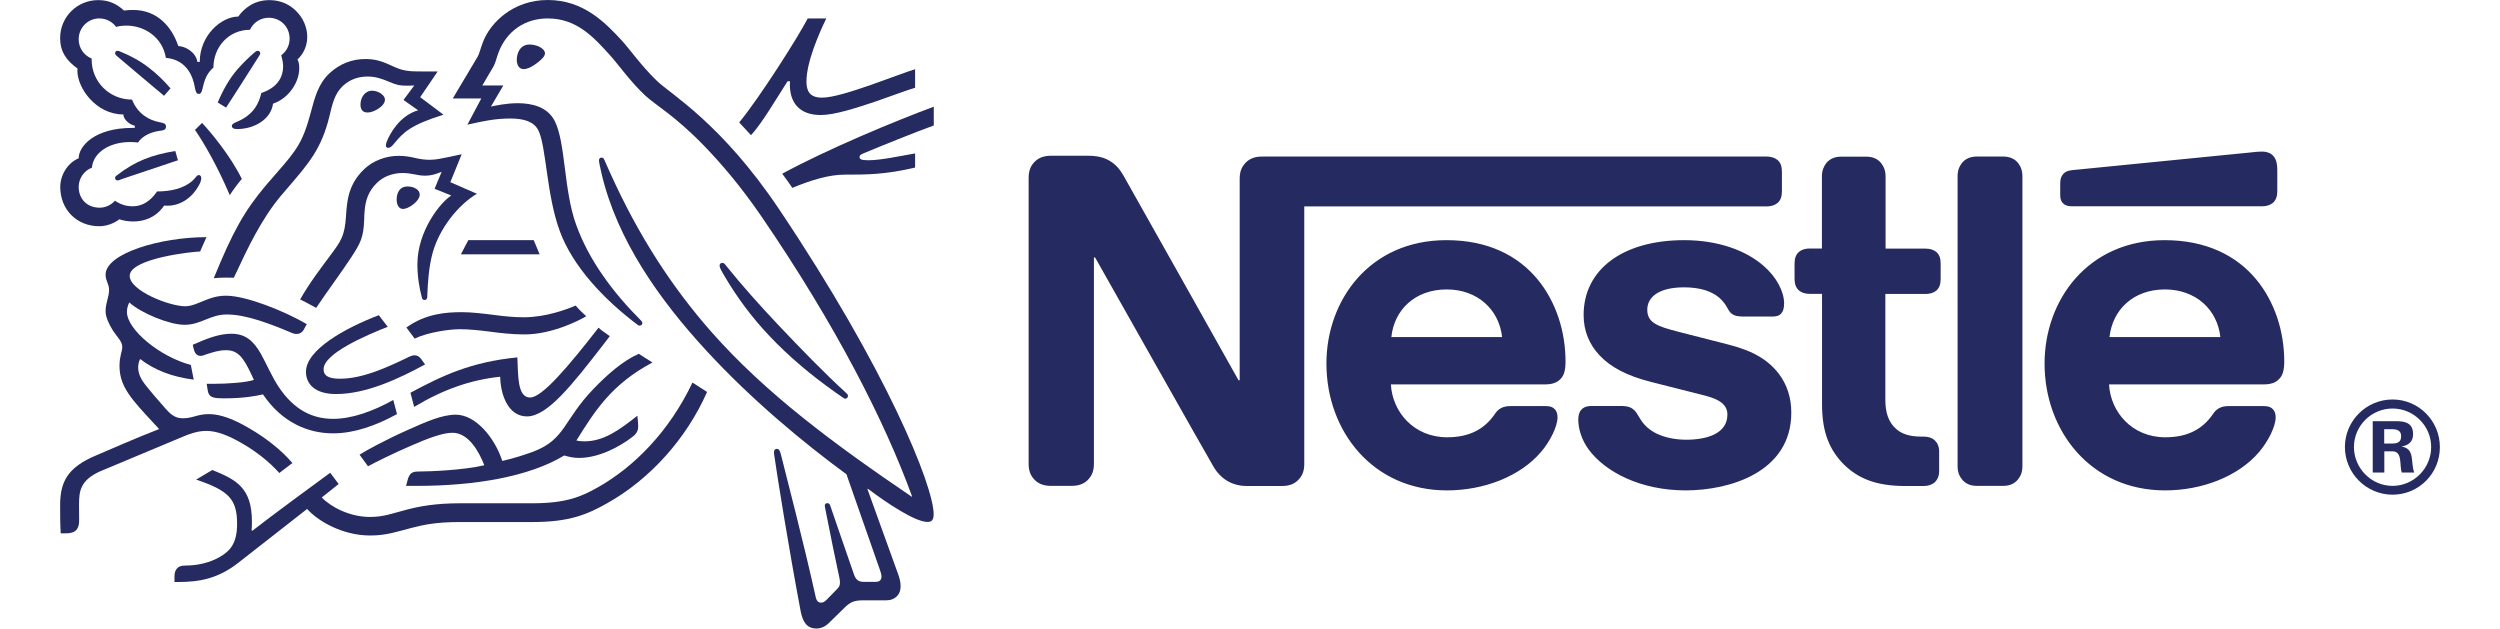 <?xml version="1.0" encoding="utf-8"?>
<!DOCTYPE svg PUBLIC "-//W3C//DTD SVG 1.1//EN" "http://www.w3.org/Graphics/SVG/1.1/DTD/svg11.dtd">
<svg version="1.1" id="Layer_1" xmlns="http://www.w3.org/2000/svg" xmlns:xlink="http://www.w3.org/1999/xlink" x="0px" y="0px"
	 width="200.522px" height="50.421px" viewBox="1.179 21.51 20.522 5.421" enable-background="new 1.179 21.51 20.522 5.421"
	 xml:space="preserve">
<title  id="title">NESTLÉ A gusto con la vida</title>
<g>
	<path fill="#252B60" d="M11.393,22.924c-0.027,0.032-0.042,0.068-0.042,0.131v1.734h-0.01c0,0-0.949-1.691-0.995-1.77
		c-0.032-0.055-0.068-0.093-0.116-0.122c-0.048-0.027-0.097-0.044-0.193-0.044H9.724c-0.073,0-0.119,0.025-0.151,0.063
		c-0.027,0.032-0.042,0.069-0.042,0.132v2.458c0,0.062,0.015,0.099,0.042,0.131C9.605,25.676,9.651,25.7,9.724,25.7h0.177
		c0.073,0,0.119-0.024,0.151-0.063c0.027-0.032,0.042-0.068,0.042-0.131v-1.776h0.01c0,0,0.985,1.745,1.025,1.811
		c0.055,0.091,0.149,0.16,0.283,0.16h0.304c0.072,0,0.118-0.024,0.15-0.063c0.027-0.032,0.042-0.068,0.042-0.131v-2.217h3.989
		c0.04,0,0.071-0.012,0.094-0.031c0.025-0.023,0.036-0.054,0.036-0.099V22.99c0-0.045-0.011-0.076-0.036-0.099
		c-0.023-0.019-0.054-0.031-0.094-0.031h-4.354C11.471,22.86,11.425,22.885,11.393,22.924 M13.134,23.581
		c-0.663,0-1.035,0.518-1.035,1.064c0,0.582,0.399,1.094,1.039,1.094c0.319,0,0.632-0.12,0.812-0.332
		c0.079-0.092,0.142-0.22,0.142-0.298c0-0.026-0.006-0.05-0.021-0.067c-0.016-0.019-0.038-0.03-0.079-0.03h-0.307
		c-0.062,0-0.104,0.022-0.134,0.069c-0.09,0.131-0.22,0.2-0.411,0.2c-0.287,0-0.472-0.218-0.485-0.456h1.329
		c0.059,0,0.101-0.014,0.13-0.043c0.032-0.03,0.047-0.074,0.047-0.156c0-0.25-0.078-0.51-0.242-0.708
		C13.751,23.716,13.495,23.581,13.134,23.581 M15.184,23.581c-0.523,0-0.867,0.248-0.867,0.646c0,0.141,0.052,0.256,0.136,0.346
		c0.097,0.104,0.237,0.177,0.439,0.229l0.438,0.111c0.12,0.029,0.227,0.066,0.227,0.172c0,0.162-0.172,0.217-0.355,0.217
		c-0.09,0-0.183-0.017-0.26-0.055c-0.053-0.027-0.099-0.065-0.132-0.117c-0.029-0.043-0.038-0.076-0.082-0.102
		c-0.027-0.015-0.059-0.017-0.103-0.017h-0.237c-0.052,0-0.077,0.016-0.094,0.036c-0.017,0.021-0.023,0.052-0.023,0.082
		c0,0.076,0.027,0.172,0.09,0.258c0.145,0.195,0.449,0.352,0.836,0.352c0.382,0,0.911-0.158,0.911-0.67
		c0-0.132-0.038-0.244-0.108-0.336c-0.09-0.117-0.218-0.197-0.436-0.252l-0.434-0.111c-0.179-0.046-0.264-0.078-0.264-0.189
		c0-0.107,0.096-0.193,0.317-0.193c0.13,0,0.248,0.029,0.324,0.109c0.063,0.067,0.052,0.101,0.102,0.128
		c0.03,0.015,0.065,0.015,0.118,0.015h0.216c0.035,0,0.06-0.006,0.078-0.027c0.016-0.017,0.025-0.043,0.025-0.087
		c0-0.1-0.065-0.228-0.179-0.325C15.714,23.668,15.474,23.581,15.184,23.581 M16.373,23.653h-0.107c-0.04,0-0.071,0.011-0.093,0.03
		c-0.025,0.023-0.037,0.054-0.037,0.1v0.131c0,0.046,0.012,0.077,0.037,0.1c0.022,0.019,0.053,0.03,0.093,0.03h0.107v0.954
		c0,0.244,0.067,0.396,0.191,0.52c0.115,0.111,0.264,0.183,0.523,0.183h0.162c0.04,0,0.071-0.011,0.094-0.03
		c0.025-0.023,0.04-0.054,0.04-0.1v-0.166c0-0.046-0.015-0.076-0.04-0.1c-0.023-0.02-0.054-0.03-0.094-0.03h-0.023
		c-0.103,0-0.174-0.026-0.221-0.073c-0.058-0.053-0.086-0.135-0.086-0.242v-0.915h0.347c0.041,0,0.071-0.011,0.094-0.03
		c0.025-0.023,0.036-0.054,0.036-0.1v-0.131c0-0.046-0.011-0.077-0.036-0.1c-0.023-0.019-0.053-0.03-0.094-0.03h-0.345v-0.623
		c0-0.05-0.016-0.086-0.039-0.115c-0.028-0.034-0.068-0.055-0.128-0.055h-0.216c-0.059,0-0.099,0.021-0.128,0.055
		c-0.022,0.029-0.038,0.065-0.038,0.115V23.653z M17.542,25.53c0,0.05,0.015,0.086,0.038,0.114c0.028,0.035,0.069,0.056,0.128,0.056
		h0.227c0.059,0,0.1-0.021,0.128-0.056c0.023-0.028,0.038-0.064,0.038-0.114v-2.5c0-0.05-0.015-0.086-0.038-0.115
		c-0.028-0.034-0.069-0.055-0.128-0.055h-0.227c-0.059,0-0.1,0.021-0.128,0.055c-0.023,0.029-0.038,0.065-0.038,0.115V25.53z
		 M12.659,24.417c0.024-0.235,0.204-0.411,0.477-0.411c0.268,0,0.453,0.176,0.478,0.411H12.659z M20.169,23.289
		c0.04,0,0.071-0.012,0.094-0.031c0.024-0.023,0.036-0.054,0.036-0.099v-0.178c0-0.069-0.013-0.103-0.036-0.128
		c-0.021-0.023-0.056-0.036-0.094-0.036c-0.031,0-0.061,0.003-0.113,0.009l-1.524,0.151c-0.044,0.004-0.065,0.017-0.08,0.035
		c-0.017,0.019-0.025,0.044-0.025,0.078v0.099c0,0.038,0.008,0.056,0.021,0.071c0.017,0.019,0.042,0.029,0.077,0.029H20.169z
		 M19.327,23.581c-0.663,0-1.035,0.518-1.035,1.064c0,0.582,0.399,1.094,1.039,1.094c0.319,0,0.632-0.12,0.812-0.332
		c0.078-0.092,0.142-0.22,0.142-0.298c0-0.026-0.006-0.05-0.021-0.067c-0.016-0.019-0.039-0.03-0.079-0.03h-0.307
		c-0.062,0-0.104,0.022-0.134,0.069c-0.09,0.131-0.22,0.2-0.411,0.2c-0.287,0-0.472-0.218-0.485-0.456h1.333
		c0.06,0,0.102-0.014,0.13-0.043c0.033-0.03,0.048-0.074,0.048-0.156c0-0.25-0.078-0.51-0.243-0.708
		C19.948,23.716,19.688,23.581,19.327,23.581 M18.852,24.417c0.025-0.235,0.205-0.411,0.478-0.411c0.268,0,0.453,0.176,0.478,0.411
		H18.852z"/>
	<path fill="#252B60" d="M7.377,23.311c-0.495-0.737-0.929-0.986-1.051-1.103c-0.134-0.129-0.236-0.275-0.301-0.346
		C5.88,21.705,5.692,21.51,5.384,21.51c-0.297,0-0.494,0.194-0.558,0.361c-0.019,0.048-0.033,0.106-0.046,0.127
		c-0.029,0.048-0.161,0.272-0.215,0.361h0.246l-0.12,0.226c0.139-0.031,0.239-0.053,0.372-0.053c0.118,0,0.203,0.028,0.24,0.102
		c0.069,0.138,0.069,0.557,0.186,0.872c0.109,0.296,0.375,0.585,0.674,0.808c0.004,0.002,0.008,0.004,0.013,0.004
		c0.015,0,0.024-0.011,0.024-0.021c0-0.008-0.003-0.013-0.009-0.02c-0.25-0.25-0.453-0.526-0.562-0.829
		c-0.108-0.295-0.09-0.709-0.185-0.895C5.382,22.432,5.249,22.4,5.126,22.4c-0.098,0-0.19,0.02-0.232,0.029l0.107-0.182H4.82
		c0.038-0.068,0.078-0.13,0.098-0.167c0.017-0.032,0.024-0.072,0.045-0.126c0.069-0.174,0.222-0.285,0.421-0.285
		c0.25,0,0.396,0.161,0.541,0.322c0.067,0.074,0.176,0.229,0.302,0.345c0.086,0.08,0.251,0.169,0.505,0.431
		c0.146,0.151,0.316,0.348,0.496,0.611c0.642,0.939,1.063,1.767,1.298,2.413l-0.004,0.002c-0.673-0.457-1.257-0.889-1.727-1.421
		c-0.333-0.379-0.623-0.817-0.875-1.376c-0.017-0.037-0.032-0.072-0.048-0.108c-0.007-0.015-0.013-0.019-0.024-0.019
		c-0.013,0-0.022,0.009-0.022,0.023c0,0.014,0.006,0.046,0.021,0.11c0.134,0.58,0.506,1.099,0.904,1.531
		C7.145,24.961,7.592,25.33,7.96,25.6l0.287,0.82c0.007,0.021,0.015,0.041,0.015,0.062c0,0.015-0.004,0.026-0.013,0.034
		c-0.008,0.008-0.019,0.012-0.042,0.012H8.12c-0.037,0-0.052-0.005-0.065-0.016c-0.013-0.01-0.022-0.026-0.029-0.045
		C8,26.39,7.849,25.958,7.82,25.87c-0.005-0.016-0.015-0.021-0.025-0.021c-0.013,0-0.022,0.01-0.022,0.021s0.004,0.023,0.011,0.061
		c0.039,0.196,0.083,0.417,0.102,0.5c0.008,0.039,0.018,0.075,0.018,0.102c0,0.023-0.005,0.037-0.025,0.057l-0.089,0.091
		c-0.021,0.021-0.033,0.026-0.05,0.026c-0.021,0-0.039-0.014-0.046-0.052C7.59,26.184,7.437,25.6,7.397,25.438
		c-0.009-0.036-0.016-0.057-0.037-0.057c-0.019,0-0.025,0.014-0.025,0.029c0,0.012,0.002,0.027,0.004,0.037
		c0.024,0.168,0.121,0.777,0.226,1.334c0.019,0.096,0.055,0.149,0.137,0.149c0.037,0,0.073-0.015,0.106-0.047
		c0.055-0.054,0.07-0.069,0.136-0.133c0.046-0.045,0.078-0.063,0.158-0.063h0.196c0.047,0,0.072-0.012,0.095-0.033
		c0.021-0.02,0.034-0.048,0.034-0.088c0-0.041-0.01-0.074-0.025-0.115c-0.051-0.136-0.213-0.594-0.261-0.723l0.004-0.003
		c0.167,0.126,0.408,0.286,0.514,0.286c0.033,0,0.053-0.014,0.053-0.066C8.712,25.701,8.306,24.695,7.377,23.311"/>
	<path fill="#252B60" d="M2.816,21.767c0.028-0.061,0.089-0.104,0.162-0.104c0.1,0,0.18,0.077,0.18,0.18
		c0,0.06-0.028,0.111-0.072,0.143c0.009,0.035,0.016,0.065,0.016,0.095c0,0.111-0.066,0.19-0.188,0.231
		c-0.016,0.068-0.045,0.129-0.093,0.174c-0.08,0.077-0.161,0.077-0.161,0.109c0,0.017,0.012,0.028,0.045,0.028
		c0.147,0,0.292-0.083,0.31-0.219c0.141-0.048,0.226-0.19,0.226-0.303c0-0.029-0.002-0.054-0.015-0.078
		c0.039-0.037,0.084-0.101,0.084-0.195c0-0.083-0.036-0.166-0.1-0.227c-0.056-0.055-0.134-0.09-0.226-0.09
		c-0.133,0-0.219,0.072-0.269,0.142c-0.145,0-0.332,0.161-0.332,0.391h-0.02c-0.013-0.08-0.096-0.133-0.165-0.137
		c-0.056-0.167-0.182-0.311-0.389-0.311c-0.024,0-0.053,0.001-0.079,0.005c-0.061-0.056-0.129-0.09-0.223-0.09
		c-0.181,0-0.328,0.145-0.328,0.328c0,0.114,0.052,0.192,0.15,0.262c0,0-0.001,0.015-0.001,0.021c0,0.146,0.159,0.375,0.396,0.375
		c0,0.037,0.047,0.087,0.099,0.097v0.019h-0.02c-0.326,0-0.464,0.157-0.464,0.262c-0.097,0.04-0.159,0.147-0.159,0.247
		c0,0.198,0.145,0.339,0.336,0.339c0.064,0,0.129-0.025,0.174-0.06c0.033,0.012,0.076,0.019,0.12,0.019
		c0.091,0,0.194-0.032,0.266-0.137c0.011,0.001,0.02,0.001,0.03,0.001c0.117,0,0.218-0.077,0.271-0.178
		c0.014-0.025,0.019-0.045,0.019-0.06s-0.007-0.026-0.021-0.026c-0.019,0-0.021,0.017-0.054,0.048
		c-0.075,0.068-0.189,0.093-0.306,0.093c-0.057,0.084-0.128,0.128-0.209,0.128c-0.06,0-0.106-0.016-0.154-0.048
		c-0.039,0.042-0.086,0.06-0.133,0.06c-0.105,0-0.18-0.073-0.18-0.179c0-0.075,0.048-0.141,0.114-0.166
		c0.012-0.132,0.153-0.221,0.329-0.221c0.022,0,0.045,0.001,0.069,0.004c0.026-0.042,0.09-0.087,0.181-0.1
		c0.019-0.002,0.033-0.004,0.044-0.009s0.016-0.016,0.016-0.028c0-0.011-0.004-0.02-0.015-0.027
		c-0.01-0.005-0.025-0.008-0.044-0.012c-0.084-0.016-0.184-0.068-0.234-0.194c-0.201,0-0.348-0.161-0.348-0.342v-0.012
		c-0.066-0.027-0.112-0.09-0.112-0.166c0-0.1,0.079-0.18,0.178-0.18c0.06,0,0.112,0.029,0.145,0.073
		c0.028-0.008,0.06-0.011,0.09-0.011c0.148,0,0.308,0.094,0.339,0.278c0.191,0.017,0.236,0.179,0.248,0.247
		c0.007,0.035,0.012,0.064,0.035,0.064c0.024,0,0.029-0.027,0.037-0.062c0.015-0.068,0.04-0.123,0.09-0.165
		C2.501,21.917,2.631,21.767,2.816,21.767"/>
	<path fill="#252B60" d="M3.203,22.809c-0.062,0.089-0.107,0.133-0.25,0.3c-0.187,0.222-0.286,0.401-0.449,0.8
		c0.026-0.003,0.065-0.005,0.107-0.005c0.021,0,0.039,0,0.066,0.001l0.02-0.042c0.092-0.197,0.215-0.462,0.388-0.667l0.06-0.07
		c0.178-0.208,0.288-0.332,0.357-0.616c0.024-0.101,0.044-0.191,0.112-0.256c0.061-0.059,0.138-0.084,0.216-0.084
		c0.066,0,0.116,0.016,0.188,0.046c0.065,0.028,0.089,0.033,0.158,0.033c0.024,0,0.041-0.001,0.057-0.002l-0.093,0.125l0.126,0.089
		c-0.158,0.046-0.242,0.199-0.27,0.27c-0.005,0.014-0.008,0.023-0.008,0.033c0,0.01,0.005,0.021,0.021,0.021
		c0.017,0,0.03-0.013,0.053-0.04c0.077-0.093,0.138-0.157,0.423-0.246l-0.201-0.151l0.151-0.222H4.295
		c-0.09,0-0.15-0.001-0.229-0.037c-0.106-0.049-0.161-0.07-0.255-0.07c-0.115,0-0.22,0.041-0.307,0.121
		c-0.1,0.092-0.13,0.214-0.166,0.349C3.31,22.59,3.277,22.704,3.203,22.809"/>
	<path fill="#252B60" d="M3.508,23.714c-0.076,0.102-0.179,0.236-0.259,0.378c0.025,0.012,0.109,0.057,0.138,0.073
		c0.092-0.138,0.219-0.308,0.303-0.437c0.076-0.117,0.106-0.167,0.111-0.324c0.001-0.027,0.001-0.052,0.004-0.077
		c0.007-0.081,0.028-0.164,0.105-0.239c0.057-0.057,0.14-0.086,0.222-0.086c0.08,0,0.126,0.023,0.195,0.023
		c0.049,0,0.085-0.012,0.117-0.024l0.025-0.009l-0.061,0.146l0.144,0.058C4.461,23.253,4.26,23.499,4.26,23.79
		c0,0.105,0.016,0.202,0.039,0.288c0.002,0.009,0.008,0.019,0.022,0.019c0.013,0,0.022-0.008,0.024-0.023l0.001-0.03
		c0.004-0.089,0.011-0.23,0.046-0.356c0.06-0.212,0.221-0.412,0.381-0.507l-0.229-0.1l0.098-0.241l-0.107,0.023
		c-0.065,0.013-0.113,0.025-0.17,0.025c-0.038,0-0.08-0.005-0.13-0.017c-0.039-0.009-0.08-0.017-0.138-0.017
		c-0.105,0-0.218,0.04-0.295,0.114c-0.141,0.134-0.149,0.279-0.158,0.408C3.633,23.546,3.601,23.589,3.508,23.714"/>
	<path fill="#252B60" d="M6.917,23.795C6.908,23.783,6.9,23.777,6.89,23.777c-0.016,0-0.024,0.011-0.024,0.023
		c0,0.019,0.013,0.041,0.046,0.097c0.101,0.171,0.226,0.344,0.38,0.506c0.166,0.177,0.361,0.341,0.57,0.489l0.065,0.045
		c0.009,0.007,0.016,0.011,0.024,0.011c0.013,0,0.022-0.013,0.022-0.024c0-0.006-0.002-0.013-0.01-0.02
		c-0.194-0.177-0.403-0.393-0.598-0.599C7.212,24.142,7.056,23.969,6.917,23.795"/>
	<path fill="#252B60" d="M2.642,23.193c0.02-0.033,0.08-0.114,0.104-0.14c-0.103-0.207-0.27-0.405-0.343-0.483l-0.061,0.06
		C2.412,22.732,2.53,22.93,2.642,23.193"/>
	<path fill="#252B60" d="M1.668,21.993c-0.012-0.011-0.015-0.017-0.015-0.025c0-0.009,0.007-0.02,0.021-0.02
		c0.005,0,0.011,0.001,0.017,0.004c0.099,0.04,0.182,0.086,0.256,0.144c0.062,0.048,0.124,0.106,0.184,0.176l-0.056,0.064
		C2.007,22.279,1.784,22.092,1.668,21.993"/>
	<path fill="#252B60" d="M2.61,22.438l-0.072-0.044c0.046-0.11,0.104-0.211,0.171-0.287c0.048-0.055,0.093-0.098,0.143-0.142
		c0.012-0.009,0.019-0.017,0.031-0.017c0.013,0,0.022,0.01,0.022,0.021c0,0.005-0.002,0.012-0.008,0.02
		C2.817,22.115,2.659,22.365,2.61,22.438"/>
	<path fill="#252B60" d="M1.709,23.055c-0.018,0.007-0.025,0.011-0.035,0.011c-0.015,0-0.021-0.012-0.021-0.021
		s0.004-0.015,0.014-0.022c0.163-0.127,0.307-0.178,0.505-0.211l0.023,0.08L1.709,23.055z"/>
	<path fill="#252B60" d="M5.117,22.024c0-0.047,0.024-0.13,0.11-0.13c0.029,0,0.057,0.007,0.08,0.017
		c0.032,0.015,0.053,0.036,0.053,0.059c0,0.024-0.024,0.048-0.06,0.077c-0.038,0.03-0.085,0.059-0.124,0.059
		C5.13,22.105,5.117,22.061,5.117,22.024"/>
	<path fill="#252B60" d="M3.769,22.412c0-0.057,0.035-0.12,0.101-0.12c0.029,0,0.064,0.012,0.089,0.036
		c0.015,0.013,0.021,0.028,0.021,0.042c0,0.032-0.031,0.062-0.066,0.083c-0.028,0.016-0.057,0.027-0.083,0.027
		C3.79,22.481,3.769,22.456,3.769,22.412"/>
	<path fill="#252B60" d="M4.081,23.231c0-0.013,0.001-0.029,0.006-0.045c0.011-0.035,0.033-0.068,0.089-0.068
		c0.025,0,0.053,0.006,0.076,0.022c0.02,0.013,0.028,0.031,0.028,0.048c0,0.057-0.096,0.124-0.144,0.124
		C4.102,23.312,4.081,23.279,4.081,23.231"/>
	<path fill="#252B60" d="M3.558,24.908c-0.18,0-0.259-0.085-0.259-0.192c0-0.188,0.331-0.374,0.628-0.488l0.077,0.1
		c-0.184,0.073-0.553,0.23-0.553,0.366c0,0.047,0.028,0.082,0.14,0.082c0.194,0,0.402-0.094,0.595-0.188
		c0.015-0.007,0.032-0.014,0.048-0.014c0.025,0,0.041,0.009,0.06,0.034l0.032,0.045C4.101,24.775,3.82,24.908,3.558,24.908"/>
	<path fill="#252B60" d="M4.052,24.959c-0.175,0.098-0.357,0.163-0.518,0.163c-0.18,0-0.339-0.077-0.472-0.278
		c-0.056-0.084-0.1-0.19-0.153-0.285c-0.064-0.111-0.133-0.171-0.254-0.171c-0.11,0-0.218,0.045-0.332,0.095l0.005,0.025
		c0.009,0.041,0.025,0.071,0.063,0.071c0.018,0,0.035-0.009,0.044-0.012c0.064-0.02,0.11-0.037,0.175-0.037
		c0.1,0,0.147,0.059,0.215,0.202l0.025,0.054C2.783,24.809,2.621,24.82,2.5,24.82H2.443l0.009,0.058
		c0.004,0.023,0.013,0.044,0.033,0.053c0.024,0.013,0.058,0.014,0.118,0.014c0.151,0,0.262-0.019,0.325-0.034
		c0.164,0.242,0.388,0.336,0.605,0.336c0.185,0,0.372-0.068,0.551-0.166L4.052,24.959z"/>
	<path fill="#252B60" d="M4.232,25.019l-0.032-0.122c0.273-0.147,0.523-0.266,0.922-0.305c0.008,0.152-0.002,0.346,0.11,0.346
		c0.104,0,0.33-0.268,0.59-0.602c0.024,0.023,0.062,0.047,0.097,0.073l-0.066,0.086c-0.254,0.327-0.471,0.606-0.648,0.606
		c-0.166,0-0.229-0.195-0.231-0.342C4.72,24.785,4.481,24.869,4.232,25.019"/>
	<path fill="#252B60" d="M7.748,22.352c-0.104,0-0.133-0.057-0.133-0.138c0-0.167,0.105-0.408,0.171-0.545H7.626
		c-0.084,0.162-0.414,0.682-0.591,0.897l0.102,0.11c0.096-0.106,0.201-0.287,0.315-0.465h0.021c0,0.009-0.001,0.02-0.001,0.029
		c0,0.15,0.077,0.262,0.267,0.262c0.117,0,0.3-0.059,0.473-0.117c0.143-0.049,0.275-0.1,0.34-0.118v-0.16
		c-0.074,0.022-0.226,0.081-0.383,0.136C8.004,22.3,7.842,22.352,7.748,22.352"/>
	<path fill="#252B60" d="M8.103,22.834c0.16-0.067,0.445-0.182,0.61-0.242V22.43c-0.331,0.123-0.911,0.363-1.307,0.578
		c0.011,0.013,0.08,0.11,0.087,0.122c0.167-0.069,0.318-0.114,0.453-0.114c0.19,0,0.346,0,0.606-0.061v-0.122
		c-0.146,0.026-0.302,0.059-0.402,0.059c-0.06,0-0.077-0.008-0.077-0.028C8.072,22.852,8.08,22.844,8.103,22.834"/>
	<polygon fill="#252B60" points="4.635,23.703 5.314,23.703 5.263,23.581 4.699,23.581 	"/>
	<path fill="#252B60" d="M2.253,24.311c0.071,0,0.13-0.024,0.186-0.047c0.053-0.021,0.106-0.042,0.178-0.042
		c0.17,0,0.38,0.083,0.565,0.161c0.01,0.004,0.022,0.007,0.034,0.007c0.029,0,0.052-0.013,0.066-0.041l0.024-0.044
		c-0.203-0.118-0.527-0.245-0.696-0.245c-0.077,0-0.133,0.02-0.187,0.042c-0.06,0.024-0.111,0.049-0.166,0.049
		c-0.134,0-0.478-0.133-0.478-0.262c0-0.151,0.547-0.21,0.607-0.21l0.055-0.124c-0.397,0-0.87,0.14-0.87,0.324
		c0,0.053,0.03,0.08,0.03,0.129c0,0.066-0.03,0.112-0.03,0.186c0,0.049,0.029,0.112,0.063,0.166
		c0.037,0.057,0.081,0.094,0.081,0.143c0,0.035-0.024,0.078-0.024,0.162c0,0.18,0.103,0.288,0.302,0.502l0.04,0.043
		c-0.165,0.063-0.472,0.196-0.543,0.227c-0.249,0.104-0.311,0.23-0.311,0.43c0,0.076,0,0.164,0.005,0.242h0.048
		c0.1,0,0.111-0.059,0.111-0.116c0-0.038-0.001-0.083-0.001-0.13c0.001-0.111,0.005-0.209,0.183-0.289
		c0.072-0.031,0.424-0.176,0.686-0.287c0.077-0.033,0.149-0.061,0.229-0.061c0.089,0,0.191,0.038,0.319,0.114
		c0.108,0.063,0.221,0.149,0.31,0.249l0.113-0.086c-0.097-0.114-0.231-0.217-0.366-0.296c-0.134-0.08-0.253-0.126-0.354-0.126
		c-0.044,0-0.08,0.008-0.11,0.016c-0.036,0.01-0.069,0.02-0.112,0.02c-0.049,0-0.09-0.012-0.15-0.081
		c-0.022-0.024-0.166-0.188-0.197-0.236c-0.015-0.022-0.041-0.067-0.041-0.121c0-0.022,0.004-0.049,0.017-0.073
		c0.124,0.096,0.276,0.154,0.462,0.178l-0.025-0.127c-0.267-0.07-0.551-0.305-0.551-0.457c0-0.032,0.008-0.054,0.02-0.082
		C1.878,24.211,2.121,24.311,2.253,24.311"/>
	<path fill="#252B60" d="M4.165,24.334c0.167-0.119,0.34-0.132,0.479-0.132c0.084,0,0.182,0.012,0.286,0.025
		c0.084,0.011,0.16,0.019,0.25,0.019c0.182,0,0.365-0.066,0.445-0.101c0.022,0.028,0.061,0.065,0.091,0.092
		c-0.039,0.024-0.283,0.157-0.533,0.157c-0.11,0-0.215-0.013-0.306-0.025c-0.08-0.01-0.166-0.02-0.25-0.02
		c-0.092,0-0.276,0.026-0.391,0.081L4.165,24.334z"/>
	<path fill="#252B60" d="M6.632,24.809c-0.199,0.42-0.502,0.726-0.813,0.902c-0.147,0.084-0.28,0.139-0.567,0.139H4.631
		c-0.222,0-0.361,0.028-0.47,0.057c-0.117,0.03-0.191,0.061-0.31,0.061c-0.175,0-0.337-0.086-0.416-0.168l0.146-0.116l-0.073-0.097
		C3.466,25.616,2.946,26,2.837,26.087l-0.007-0.004c0.003-0.026,0.003-0.051,0.003-0.075c0-0.292-0.136-0.362-0.342-0.445
		l-0.139,0.083c0.283,0.095,0.353,0.17,0.353,0.382c0,0.167-0.06,0.233-0.146,0.283c-0.089,0.053-0.199,0.076-0.296,0.076
		c-0.041,0-0.06,0.008-0.074,0.023c-0.016,0.016-0.024,0.039-0.024,0.072v0.047h0.033c0.178,0,0.343-0.027,0.523-0.17l0.588-0.46
		c0.084,0.096,0.295,0.229,0.545,0.229c0.141,0,0.231-0.034,0.361-0.067c0.101-0.025,0.199-0.049,0.415-0.049h0.623
		c0.319,0,0.473-0.066,0.643-0.162c0.37-0.207,0.685-0.558,0.862-0.96C6.713,24.86,6.669,24.834,6.632,24.809"/>
	<path fill="#252B60" d="M5.631,25.309c0.161-0.258,0.304-0.486,0.656-0.673c-0.037-0.022-0.09-0.058-0.118-0.075
		c-0.137,0.06-0.272,0.18-0.388,0.3c-0.266,0.276-0.242,0.437-0.522,0.544c-0.07,0.025-0.157,0.055-0.267,0.08
		c-0.065-0.2-0.229-0.399-0.401-0.399c-0.12,0-0.258,0.062-0.417,0.133c-0.187,0.083-0.358,0.177-0.413,0.212l0.073,0.1
		c0.056-0.031,0.216-0.111,0.377-0.18c0.14-0.061,0.266-0.109,0.351-0.109c0.137,0,0.226,0.156,0.275,0.28
		c-0.179,0.043-0.474,0.054-0.563,0.054c-0.041,0-0.056,0.006-0.07,0.018c-0.013,0.013-0.024,0.033-0.03,0.062L4.162,25.7h0.096
		c0.497,0,0.966-0.079,1.268-0.262c0.042,0.012,0.08,0.021,0.127,0.021c0.172,0,0.351-0.096,0.462-0.182
		c0.04-0.03,0.049-0.059,0.049-0.089c0-0.015-0.001-0.028-0.002-0.041l-0.005-0.052c-0.159,0.126-0.292,0.221-0.457,0.221
		C5.67,25.316,5.649,25.313,5.631,25.309"/>
	<path fill="#252B60" d="M21.293,25.776c-0.226,0-0.411-0.185-0.411-0.411c0-0.226,0.185-0.41,0.411-0.41s0.408,0.185,0.408,0.41
		C21.702,25.592,21.52,25.776,21.293,25.776 M21.293,25.033c-0.183,0-0.333,0.149-0.333,0.332s0.15,0.335,0.333,0.335
		s0.333-0.152,0.333-0.335S21.476,25.033,21.293,25.033 M21.372,25.585c-0.021-0.063,0.009-0.183-0.08-0.183h-0.07v0.183h-0.1
		v-0.443h0.198c0.081,0,0.15,0.015,0.15,0.112c0,0.066-0.039,0.096-0.1,0.107c0.12,0.018,0.076,0.137,0.11,0.224H21.372z
		 M21.28,25.211h-0.059v0.124h0.063c0.045,0,0.083-0.007,0.083-0.063C21.367,25.218,21.326,25.211,21.28,25.211"/>
</g>
</svg>
